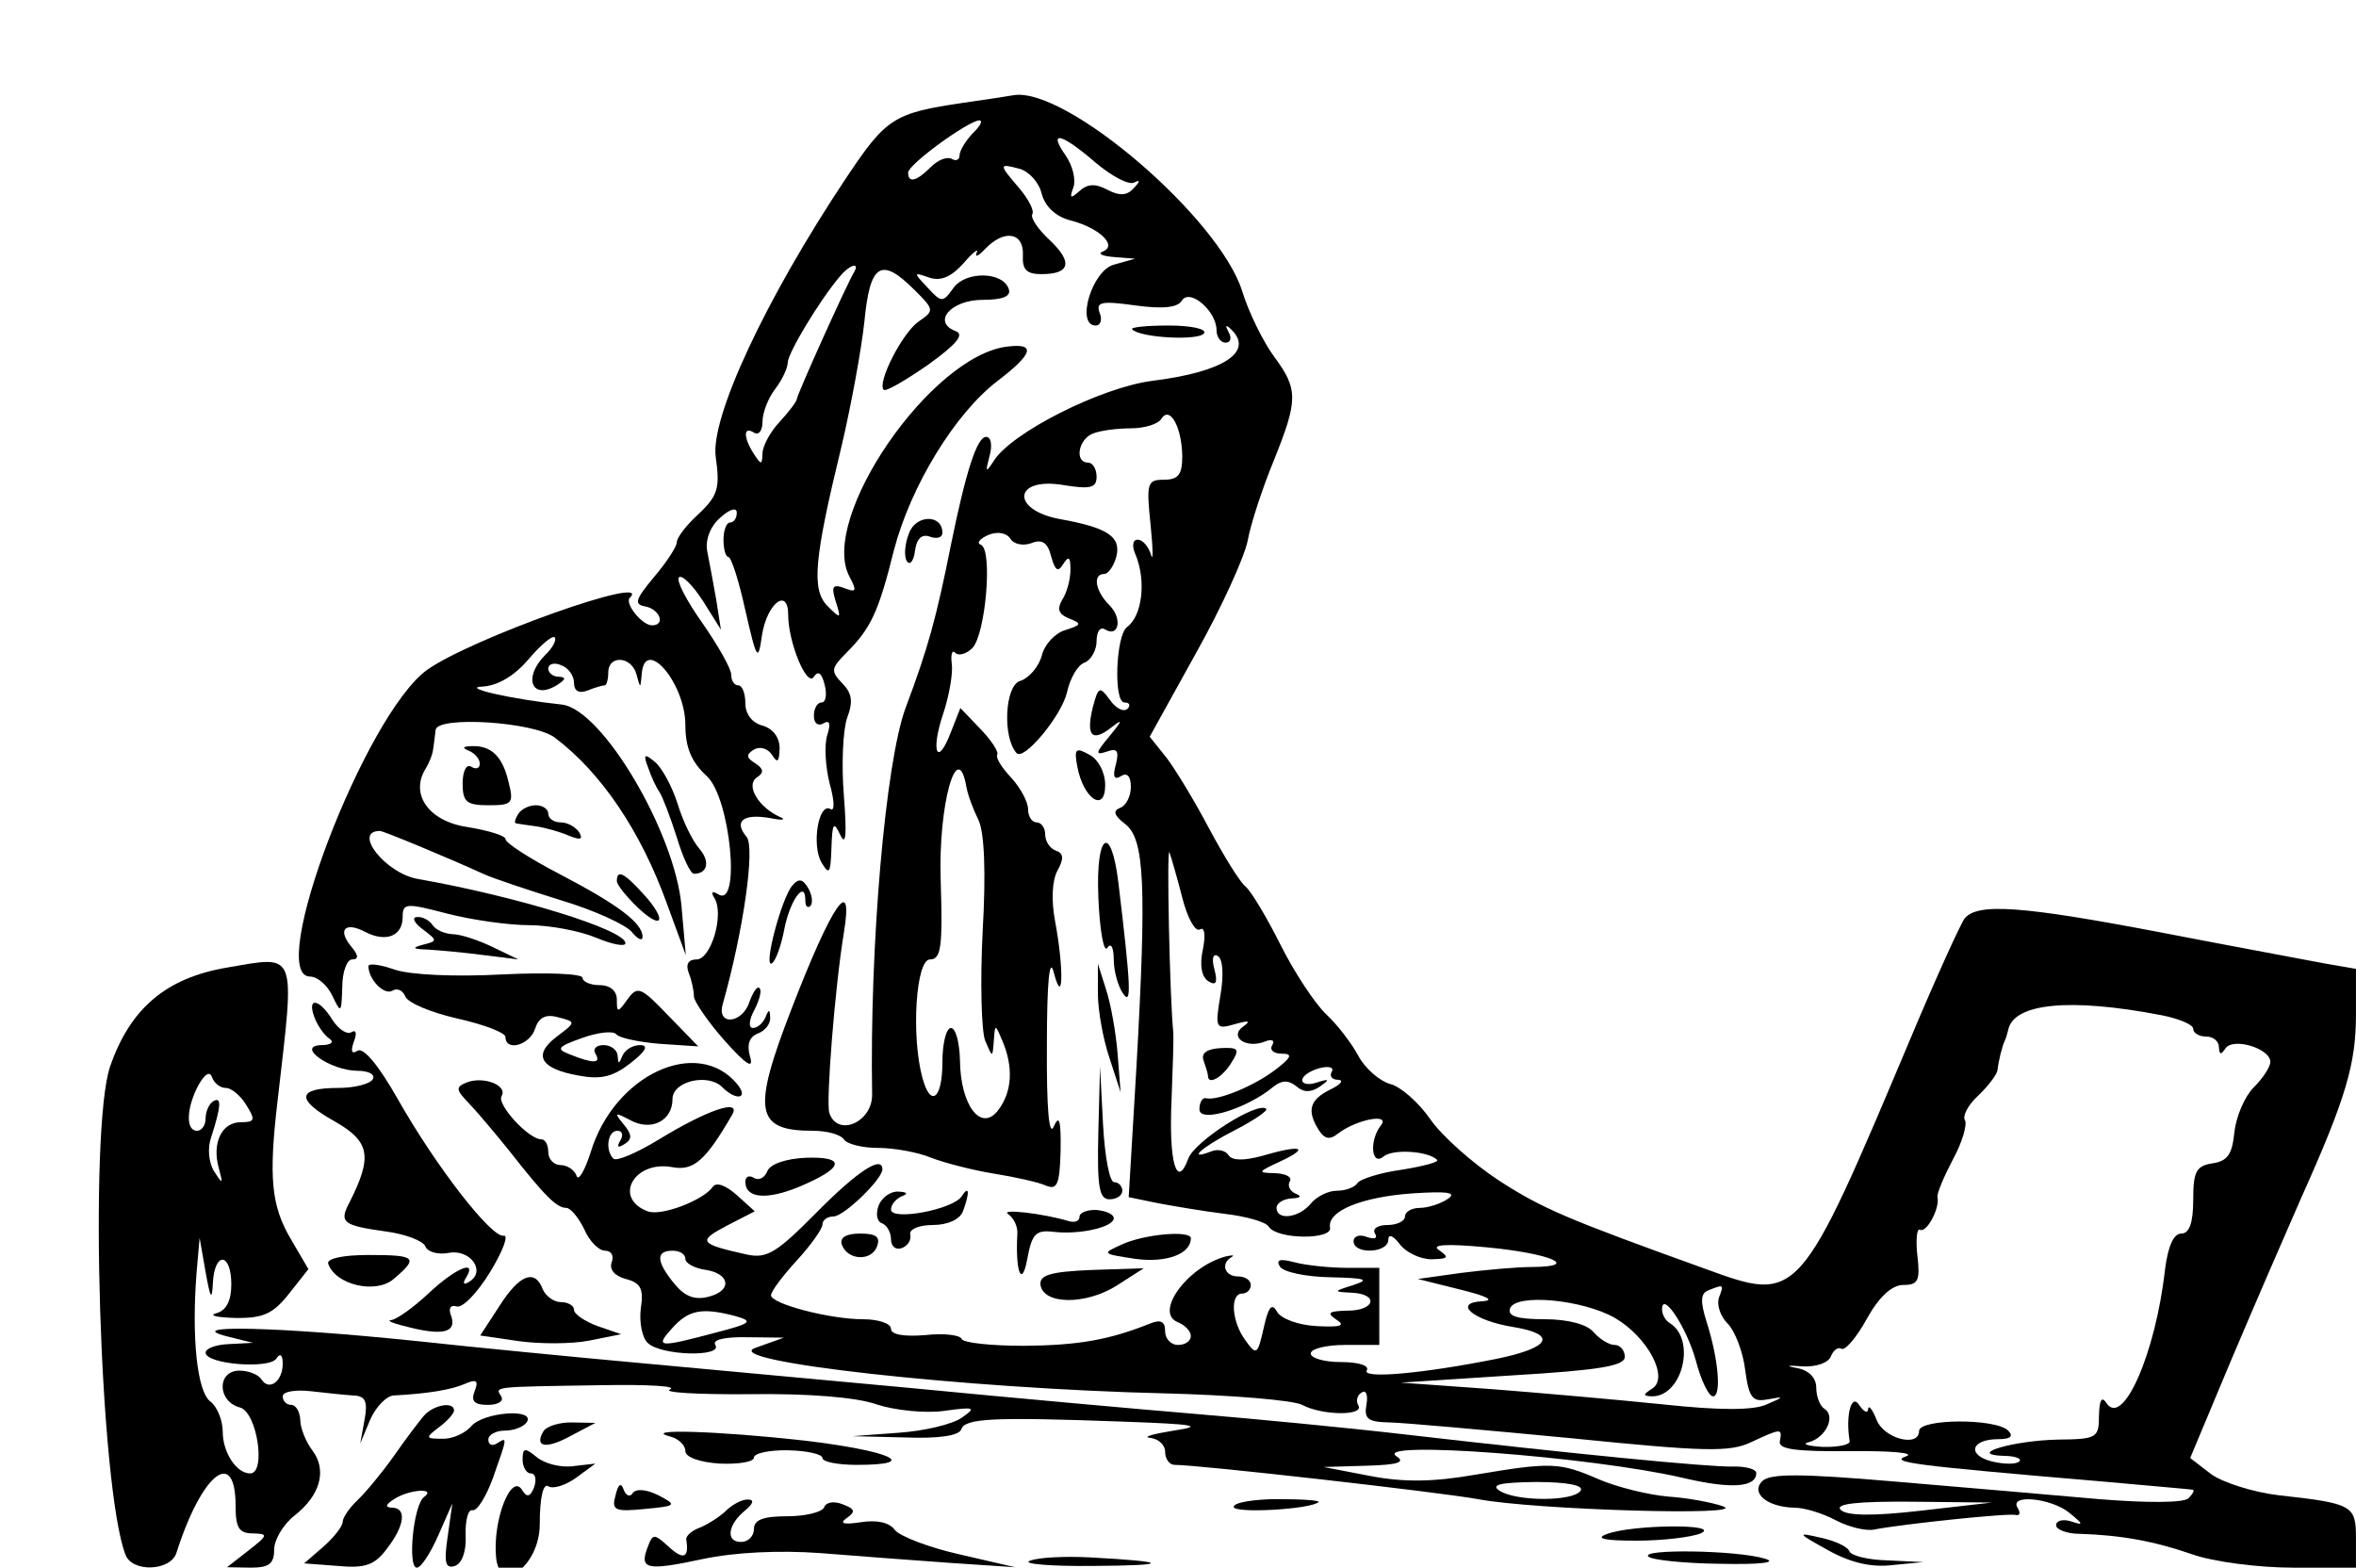 <?xml version="1.0" standalone="no"?>
<!DOCTYPE svg PUBLIC "-//W3C//DTD SVG 20010904//EN"
 "http://www.w3.org/TR/2001/REC-SVG-20010904/DTD/svg10.dtd">
<svg version="1.0" xmlns="http://www.w3.org/2000/svg"
 width="275pt" height="183pt" viewBox="0 0 275 183"
 preserveAspectRatio="xMidYMid meet">
<g transform="translate(0,183) scale(0.05,-0.05)"
fill="#000000" stroke="none">
<path d="M2249 3420 c-163 -24 -180 -35 -274 -176 -188 -282 -318 -561 -304
-652 10 -71 5 -89 -39 -131 -29 -26 -52 -56 -52 -67 0 -10 -24 -47 -53 -81
-44 -53 -48 -64 -20 -69 34 -7 47 -44 15 -44 -23 0 -64 51 -52 64 59 58 -371
-95 -473 -168 -145 -105 -378 -716 -273 -716 17 0 40 -20 52 -45 20 -42 21
-41 23 20 0 36 11 65 23 65 16 0 15 10 -2 30 -33 40 -14 59 33 34 49 -25 87
-9 87 35 0 33 8 33 104 8 58 -15 144 -27 191 -27 47 0 117 -13 156 -29 38 -16
69 -22 69 -13 0 31 -252 109 -485 150 -75 13 -153 112 -88 112 8 0 160 -63
243 -101 22 -10 103 -37 180 -61 77 -23 151 -57 165 -74 14 -17 25 -22 25 -11
0 32 -57 75 -195 147 -69 36 -125 72 -125 81 0 8 -40 20 -88 28 -91 13 -136
77 -98 137 8 13 16 33 17 44 2 11 4 31 6 46 4 33 229 19 278 -18 109 -82 201
-219 262 -388 l44 -120 -10 114 c-15 172 -185 460 -279 471 -121 13 -237 40
-186 42 36 2 75 25 108 64 28 33 55 56 61 51 5 -6 -5 -25 -23 -42 -52 -53 -30
-106 29 -69 20 13 21 18 4 19 -14 0 -25 9 -25 19 0 11 14 15 30 8 17 -6 30
-25 30 -41 0 -19 11 -26 32 -18 17 7 35 12 40 12 4 0 8 14 8 30 0 42 55 38 66
-5 9 -33 9 -33 12 0 6 92 102 -19 102 -118 0 -52 14 -86 50 -119 55 -50 80
-309 27 -276 -15 9 -18 5 -9 -9 23 -38 -8 -143 -42 -143 -19 0 -26 -11 -18
-32 7 -17 12 -42 12 -55 1 -12 33 -59 72 -103 51 -57 68 -67 59 -37 -8 28 -2
46 18 54 17 6 30 23 29 37 -1 20 -3 21 -11 1 -6 -14 -19 -25 -29 -25 -11 0
-10 18 3 42 12 23 18 46 12 51 -5 6 -15 -9 -23 -31 -16 -52 -77 -58 -63 -7 49
173 76 367 56 391 -31 37 -8 55 55 44 29 -6 39 -4 22 3 -50 23 -80 74 -53 92
17 11 16 20 -4 33 -21 13 -22 20 -3 32 14 8 32 3 42 -12 13 -21 17 -17 18 15
0 26 -16 46 -40 53 -24 6 -40 27 -40 52 0 23 -7 42 -17 42 -9 0 -16 11 -16 25
0 14 -31 68 -67 120 -37 52 -62 100 -55 107 7 7 32 -18 56 -55 l42 -67 -11 70
c-7 39 -16 89 -21 113 -5 26 7 58 30 78 23 21 39 25 39 12 0 -13 -7 -23 -16
-23 -8 0 -15 -18 -15 -40 0 -22 5 -40 11 -40 7 0 25 -56 40 -125 27 -118 30
-121 39 -57 12 74 61 111 61 47 0 -65 44 -171 60 -145 10 15 18 9 25 -18 6
-23 3 -42 -7 -42 -10 0 -18 -14 -18 -31 0 -18 10 -25 22 -18 15 9 18 0 9 -28
-7 -23 -4 -74 6 -113 11 -39 12 -65 2 -59 -28 17 -45 -84 -21 -125 18 -30 21
-25 23 34 2 59 5 64 21 30 13 -27 15 2 8 93 -6 73 -2 155 8 182 14 37 11 57
-12 80 -27 28 -26 35 10 71 57 57 75 95 111 240 39 149 142 318 241 394 84 64
91 89 25 81 -179 -19 -442 -402 -370 -537 18 -34 16 -38 -12 -27 -27 10 -31 4
-20 -31 13 -41 12 -42 -19 -11 -38 38 -32 108 33 375 22 94 46 224 53 290 13
135 39 151 117 73 46 -46 47 -48 9 -74 -38 -27 -97 -143 -81 -159 5 -5 51 22
103 58 68 49 86 71 65 79 -56 21 -11 73 63 73 46 0 67 8 61 25 -13 41 -100 43
-129 3 -25 -35 -28 -35 -61 1 -33 35 -33 36 4 23 27 -9 51 1 80 33 22 26 37
37 31 25 -5 -12 4 -8 20 9 44 46 90 39 88 -14 -2 -34 8 -45 43 -45 68 0 74 28
19 80 -27 25 -45 52 -40 60 5 8 -9 35 -30 60 -49 57 -49 59 0 46 22 -6 46 -32
52 -59 8 -29 32 -52 65 -61 68 -17 113 -59 78 -73 -14 -5 -2 -11 25 -13 l50
-4 -50 -14 c-51 -14 -89 -142 -42 -142 11 0 16 13 9 30 -9 25 4 28 83 17 65
-9 99 -5 109 11 18 30 81 -24 81 -69 0 -16 10 -29 21 -29 12 0 15 11 7 25 -8
15 -7 18 4 8 58 -53 -13 -101 -181 -122 -120 -15 -330 -121 -371 -187 -19 -29
-20 -27 -10 11 7 25 4 45 -8 45 -21 0 -47 -80 -82 -252 -34 -170 -53 -240
-106 -381 -47 -128 -84 -556 -78 -902 1 -65 -81 -101 -100 -43 -8 25 13 293
34 420 23 141 -27 69 -122 -177 -93 -240 -85 -285 50 -285 33 0 65 -9 72 -20
7 -11 43 -20 80 -20 37 0 93 -10 124 -23 31 -12 97 -29 146 -37 50 -8 104 -20
122 -28 26 -11 32 3 34 82 1 70 -3 85 -16 56 -11 -26 -17 43 -16 190 0 147 6
208 16 170 22 -85 24 8 3 120 -9 48 -7 95 6 118 15 27 14 40 -4 46 -14 5 -25
22 -25 38 0 15 -9 28 -20 28 -11 0 -20 14 -20 31 0 17 -18 50 -39 73 -22 23
-37 47 -33 54 4 7 -14 34 -40 61 l-46 48 -22 -56 c-32 -84 -48 -46 -18 43 14
42 23 94 20 116 -3 22 1 34 8 26 8 -8 26 -3 40 11 31 32 48 230 20 241 -11 4
-3 14 17 23 22 9 43 5 52 -9 8 -13 30 -17 49 -10 25 10 38 1 46 -31 9 -33 16
-38 28 -18 13 20 17 17 17 -13 0 -22 -8 -53 -19 -70 -13 -22 -9 -34 16 -44 30
-12 29 -15 -9 -27 -24 -7 -49 -34 -55 -60 -7 -25 -29 -52 -51 -59 -35 -11 -41
-131 -8 -168 17 -20 106 88 118 142 7 32 25 64 41 69 15 6 28 29 28 50 0 22 8
34 19 28 33 -21 42 25 11 56 -33 33 -40 73 -12 73 9 0 22 18 28 40 12 47 -20
68 -131 88 -115 21 -110 98 5 80 66 -11 80 -7 80 19 0 18 -9 33 -20 33 -32 0
-23 55 12 68 17 7 57 12 88 12 32 0 64 10 71 22 20 32 48 -19 49 -87 0 -43 -9
-55 -43 -55 -39 0 -41 -8 -31 -105 6 -58 6 -89 1 -70 -6 19 -19 35 -31 35 -12
0 -14 -15 -5 -35 25 -60 16 -143 -20 -169 -26 -19 -32 -176 -6 -176 12 0 15
-7 7 -15 -9 -8 -27 1 -41 21 -24 33 -27 31 -40 -18 -16 -66 -2 -82 44 -46 27
21 26 17 -5 -21 -32 -38 -34 -45 -7 -36 25 9 30 3 22 -30 -8 -28 -4 -37 12
-27 14 9 23 0 23 -25 0 -22 -11 -44 -25 -49 -18 -7 -14 -18 12 -38 45 -35 50
-141 26 -568 l-18 -303 68 -14 c37 -7 108 -19 157 -25 50 -6 96 -19 102 -30
19 -30 149 -31 143 -2 -7 39 75 72 195 80 79 5 102 2 80 -13 -16 -11 -46 -21
-65 -21 -19 0 -35 -9 -35 -20 0 -11 -19 -20 -41 -20 -23 0 -36 -9 -29 -20 7
-11 -1 -14 -19 -8 -17 7 -31 2 -31 -10 0 -31 80 -28 81 3 0 15 11 11 27 -10
14 -19 48 -35 74 -35 39 1 42 4 18 21 -21 13 14 16 110 7 148 -14 222 -45 108
-46 -38 0 -113 -7 -168 -14 l-100 -14 100 -25 c61 -15 81 -25 51 -27 -71 -3
-22 -45 71 -60 104 -17 89 -48 -36 -74 -174 -35 -319 -48 -305 -27 6 11 -20
19 -60 19 -39 0 -71 9 -71 20 0 11 36 20 80 20 l80 0 0 90 0 90 -75 0 c-41 0
-97 6 -123 13 -34 9 -44 6 -34 -10 8 -13 61 -24 118 -25 82 -2 93 -5 54 -18
-48 -15 -48 -16 -5 -18 65 -3 56 -42 -10 -42 -43 -1 -49 -5 -25 -21 22 -14 10
-18 -46 -15 -42 2 -84 17 -93 34 -12 21 -20 11 -31 -39 -14 -62 -17 -64 -42
-29 -33 44 -37 110 -8 110 11 0 20 9 20 20 0 11 -13 20 -30 20 -31 0 -41 30
-15 45 8 5 3 5 -12 2 -90 -23 -170 -132 -113 -154 17 -7 30 -21 30 -32 0 -12
-13 -21 -30 -21 -16 0 -30 14 -30 32 0 23 -10 28 -35 18 -95 -38 -167 -51
-295 -52 -76 0 -142 7 -145 16 -3 9 -41 14 -85 9 -50 -4 -80 1 -80 15 0 12
-29 22 -65 22 -78 0 -215 36 -215 56 0 9 27 45 60 81 33 36 60 74 60 84 0 11
12 19 26 19 24 0 114 87 114 110 0 34 -59 -5 -153 -100 -93 -94 -116 -109
-163 -99 -112 25 -116 31 -48 67 l66 34 -42 38 c-26 23 -48 31 -56 19 -23 -32
-121 -69 -152 -57 -82 31 -31 120 58 103 49 -9 77 15 139 122 23 39 -56 13
-172 -58 -51 -31 -98 -51 -105 -44 -20 20 -13 65 9 65 12 0 15 -10 7 -23 -9
-15 -5 -18 10 -8 18 11 18 22 -2 46 -23 28 -21 29 15 10 49 -27 99 -2 99 49 0
42 83 61 116 28 33 -33 63 -27 35 7 -93 112 -287 22 -342 -159 -14 -44 -29
-69 -33 -55 -5 14 -22 25 -38 25 -15 0 -28 14 -28 30 0 17 -7 30 -16 30 -30 0
-105 82 -93 101 15 25 -42 47 -81 32 -27 -11 -26 -17 5 -49 19 -20 62 -71 95
-112 83 -106 110 -132 132 -132 10 0 29 -23 42 -50 12 -28 34 -50 49 -50 14 0
21 -12 15 -27 -6 -17 7 -32 33 -39 35 -9 42 -23 35 -69 -4 -32 3 -69 17 -81
31 -29 175 -33 157 -4 -8 12 21 19 74 18 l86 -1 -67 -24 c-85 -31 490 -95 954
-106 157 -4 303 -16 323 -27 47 -25 146 -26 131 -1 -6 10 -3 24 8 30 10 7 15
-6 11 -28 -6 -34 3 -41 56 -42 35 -1 226 -18 424 -37 308 -31 368 -33 418 -9
71 33 73 33 67 2 -4 -19 39 -24 165 -23 94 1 152 -4 130 -12 -40 -14 13 -21
460 -59 110 -10 204 -18 209 -19 5 -1 0 -10 -10 -20 -11 -11 -98 -11 -209 -2
-104 9 -319 28 -476 41 -221 19 -292 19 -310 1 -28 -28 12 -61 76 -62 22 0 65
-13 95 -29 30 -16 71 -26 90 -22 68 13 315 39 331 34 10 -2 11 5 4 17 -20 32
78 23 121 -12 33 -27 34 -30 4 -20 -19 6 -35 2 -35 -9 0 -10 25 -20 55 -20 96
-3 174 -17 263 -48 48 -17 153 -31 235 -31 l147 0 0 69 c0 76 -7 81 -180 100
-60 7 -132 30 -159 50 l-48 37 95 227 c53 125 127 296 164 380 105 234 128
313 128 429 l0 106 -75 13 c-41 8 -210 39 -375 71 -329 63 -435 71 -464 33
-10 -14 -66 -137 -124 -275 -263 -624 -262 -622 -482 -542 -322 116 -379 140
-481 206 -61 40 -133 104 -160 143 -27 39 -69 76 -93 82 -25 7 -59 36 -75 66
-16 30 -50 74 -76 98 -25 24 -73 96 -105 160 -32 64 -69 126 -82 137 -14 11
-51 72 -85 135 -33 63 -78 137 -99 165 l-40 50 108 195 c60 107 114 226 121
264 7 38 34 121 60 184 58 144 58 168 1 245 -25 34 -59 103 -74 152 -53 170
-408 475 -532 458 -10 -2 -63 -10 -119 -18z m22 -71 c-17 -18 -31 -41 -31 -52
0 -10 -8 -14 -18 -8 -11 6 -32 -2 -49 -19 -34 -34 -53 -38 -53 -13 0 19 139
120 166 122 9 0 3 -13 -15 -30z m287 -69 c38 -32 78 -53 90 -46 14 7 14 3 -1
-13 -16 -18 -33 -19 -62 -4 -28 15 -46 14 -65 -3 -21 -19 -24 -17 -14 9 6 18
-2 51 -19 75 -41 59 -9 51 71 -18z m-564 -255 c-19 -32 -134 -288 -134 -297 0
-5 -18 -29 -40 -53 -22 -23 -40 -57 -40 -74 -1 -27 -3 -27 -20 -1 -25 39 -25
66 0 50 11 -7 20 4 20 25 0 21 13 55 29 76 17 22 30 50 30 63 1 23 75 146 122
201 22 27 47 34 33 10z m290 -1279 c14 -29 18 -121 10 -260 -6 -119 -3 -234 6
-256 17 -40 17 -40 20 0 3 40 3 40 20 0 26 -61 23 -118 -9 -161 -40 -54 -89 9
-90 116 -1 41 -10 75 -21 75 -11 0 -20 -36 -20 -80 0 -87 -28 -107 -47 -35
-26 97 -15 275 18 275 26 0 30 29 25 185 -6 176 39 336 60 218 3 -18 16 -53
28 -77z m476 -182 c12 -47 30 -80 41 -74 11 7 14 -12 7 -47 -8 -36 -3 -64 13
-74 18 -11 22 -3 14 28 -7 25 -3 38 8 31 12 -7 14 -46 6 -92 -13 -77 -11 -80
34 -67 32 9 38 8 20 -5 -35 -24 5 -53 49 -36 17 7 25 3 18 -8 -7 -11 3 -20 22
-20 26 0 24 -8 -14 -37 -49 -38 -136 -74 -163 -67 -8 2 -15 -10 -15 -26 0 -33
112 2 173 53 19 15 34 16 53 1 17 -15 34 -15 55 -1 24 17 23 19 -6 10 -19 -7
-35 -4 -35 5 0 10 18 22 40 28 22 6 35 2 29 -8 -6 -10 0 -19 15 -19 14 -1 6
-11 -19 -23 -48 -24 -55 -49 -26 -95 13 -20 25 -23 44 -8 42 33 123 49 101 20
-28 -35 -23 -97 6 -73 21 18 104 13 125 -8 5 -5 -33 -15 -83 -23 -51 -7 -97
-22 -103 -31 -6 -10 -28 -18 -48 -18 -20 0 -47 -13 -61 -30 -28 -34 -80 -40
-80 -10 0 11 16 21 35 22 21 1 25 5 10 11 -14 6 -20 19 -14 29 6 10 -9 18 -35
19 -42 1 -40 3 14 28 70 33 47 39 -45 12 -41 -11 -69 -11 -77 2 -7 11 -25 15
-40 9 -59 -23 -24 9 54 49 45 23 78 46 74 50 -19 19 -167 -75 -182 -116 -27
-74 -46 -8 -39 139 3 75 5 145 4 156 -8 72 -16 436 -9 420 4 -11 18 -59 30
-106z m2285 -274 c41 -8 75 -22 75 -32 0 -10 14 -18 30 -18 17 0 30 -11 30
-25 1 -18 5 -18 15 -3 18 27 105 0 105 -31 0 -12 -17 -38 -39 -60 -21 -21 -41
-68 -45 -105 -5 -51 -16 -67 -51 -72 -38 -6 -45 -19 -45 -85 0 -54 -9 -79 -28
-79 -18 0 -31 -30 -38 -85 -22 -196 -99 -370 -137 -310 -11 16 -16 6 -17 -30
0 -52 -5 -55 -95 -56 -105 -2 -217 -35 -127 -38 27 0 43 -7 36 -13 -7 -7 -35
-7 -64 0 -59 15 -49 52 15 52 29 0 36 7 23 20 -29 29 -208 28 -208 -1 0 -39
-82 -18 -99 26 -10 25 -19 36 -20 25 -1 -11 -10 -6 -21 10 -18 28 -32 -25 -22
-85 1 -8 -27 -14 -63 -13 -36 2 -50 7 -32 11 40 11 63 61 36 78 -10 6 -19 28
-19 49 0 23 -17 41 -45 46 -28 5 -23 7 12 4 32 -2 61 8 67 23 6 15 17 23 25
18 8 -5 35 26 59 70 29 52 59 79 85 79 35 0 40 10 33 69 -4 37 -1 64 6 60 15
-9 47 50 41 76 -2 8 15 48 36 88 22 40 34 82 28 92 -6 10 8 36 31 57 23 22 43
48 45 59 3 25 11 56 17 69 3 6 6 17 8 25 12 63 144 76 357 35z m-3445 -569 c0
-10 20 -21 43 -25 61 -8 68 -48 13 -63 -33 -9 -56 -1 -81 29 -43 52 -45 78 -5
78 17 0 30 -8 30 -19z m2413 -90 c-6 -17 3 -44 20 -61 17 -17 36 -66 41 -108
9 -66 17 -76 53 -69 39 7 39 6 -3 -12 -31 -14 -109 -14 -240 0 -107 11 -288
27 -404 36 l-210 15 262 17 c201 12 261 22 261 43 0 16 -11 28 -24 28 -13 0
-35 14 -49 30 -15 18 -59 30 -114 30 -63 0 -87 7 -81 25 13 36 170 21 245 -22
77 -45 127 -140 87 -165 -22 -14 -22 -17 -1 -18 72 -1 104 133 42 171 -10 6
-18 20 -18 32 0 45 58 -43 79 -120 12 -46 30 -83 40 -83 20 0 13 86 -15 174
-15 47 -14 66 3 73 37 15 38 15 26 -16z m-2295 -44 c42 -12 35 -17 -50 -39
-132 -35 -140 -34 -98 12 38 42 69 48 148 27z m2766 -454 c-113 -13 -173 -12
-187 2 -14 14 38 20 166 19 l187 -2 -166 -19z"/>
<path d="M2810 1183 c5 -14 10 -30 10 -35 0 -22 33 -4 54 30 21 33 18 37 -25
35 -32 -2 -46 -12 -39 -30z"/>
<path d="M2643 2891 c19 -20 157 -27 168 -9 6 10 -30 18 -83 18 -52 0 -90 -4
-85 -9z"/>
<path d="M2122 2415 c-10 -25 -12 -54 -5 -65 7 -11 16 0 19 24 4 29 16 40 35
33 16 -6 29 -2 29 9 0 44 -62 43 -78 -1z"/>
<path d="M1095 1907 c14 -6 25 -19 25 -30 0 -11 -9 -14 -20 -7 -11 7 -20 -10
-20 -39 0 -43 9 -51 60 -51 56 0 60 4 47 55 -14 60 -41 85 -87 83 -20 -1 -22
-4 -5 -11z"/>
<path d="M2515 1870 c14 -75 65 -109 65 -43 0 30 -16 60 -37 71 -32 18 -36 14
-28 -28z"/>
<path d="M1513 1868 c7 -21 19 -47 27 -58 7 -11 25 -58 40 -105 14 -47 32 -85
40 -85 32 0 38 29 13 58 -16 18 -39 65 -51 105 -13 41 -37 85 -53 98 -25 21
-28 18 -16 -13z"/>
<path d="M1210 1760 c-7 -11 -10 -21 -6 -22 3 -1 24 -4 46 -7 22 -3 57 -13 78
-22 27 -11 34 -9 24 8 -8 12 -27 23 -43 23 -16 0 -29 9 -29 20 0 11 -13 20
-29 20 -16 0 -34 -9 -41 -20z"/>
<path d="M2564 1567 c3 -79 13 -133 21 -120 8 13 15 2 15 -27 0 -27 10 -63 22
-80 20 -29 18 16 -11 258 -17 141 -53 118 -47 -31z"/>
<path d="M1440 1603 c0 -9 23 -37 50 -63 60 -56 67 -26 9 36 -43 47 -59 54
-59 27z"/>
<path d="M1850 1593 c-26 -30 -69 -195 -48 -182 9 6 22 42 29 80 13 67 49 117
49 67 0 -14 5 -19 12 -13 6 7 4 25 -5 41 -13 22 -22 24 -37 7z"/>
<path d="M986 1491 c36 -27 36 -28 0 -37 -26 -7 -22 -10 14 -11 28 -2 86 -7
130 -13 l80 -10 -60 29 c-33 16 -75 30 -94 30 -18 1 -39 10 -46 21 -7 11 -23
20 -36 19 -13 0 -8 -13 12 -28z"/>
<path d="M530 1401 c-142 -24 -226 -95 -273 -231 -50 -147 -24 -985 36 -1140
16 -42 106 -38 119 5 59 185 138 248 138 109 0 -51 8 -64 40 -64 37 -1 36 -4
-10 -40 l-50 -39 55 -1 c43 0 55 9 55 42 0 23 21 59 48 80 60 47 76 106 41
152 -15 20 -28 52 -28 71 -1 19 -10 35 -21 35 -11 0 -20 9 -20 20 0 11 29 16
65 12 36 -4 81 -9 100 -10 28 -1 34 -14 26 -57 l-10 -55 23 55 c13 30 38 56
55 57 77 4 134 13 166 27 27 12 33 8 23 -17 -9 -23 -1 -32 31 -32 24 0 38 9
31 20 -14 23 -24 22 234 26 107 2 179 -2 160 -10 -18 -7 65 -12 186 -11 135 2
250 -7 297 -24 43 -14 114 -21 157 -15 72 10 76 8 41 -16 -21 -15 -87 -31
-147 -35 l-108 -8 123 -3 c78 -3 126 4 131 19 9 26 74 29 376 18 170 -6 193
-10 120 -21 -49 -8 -74 -15 -55 -17 19 -2 35 -16 35 -33 0 -16 10 -30 22 -30
58 0 621 -64 708 -80 131 -25 634 -40 573 -17 -25 9 -83 20 -129 23 -46 4
-119 22 -161 40 -92 40 -111 41 -289 11 -98 -17 -167 -18 -245 -3 l-109 21
100 3 c73 2 92 8 70 22 -58 38 455 -1 667 -50 114 -27 173 -23 173 11 0 9 -25
16 -55 15 -59 -1 -366 29 -765 75 -137 16 -358 37 -490 48 -132 11 -433 38
-670 61 -236 22 -529 49 -650 60 -121 11 -349 33 -507 50 -310 32 -543 38
-433 10 l60 -15 -55 -3 c-30 -1 -55 -10 -55 -20 0 -27 148 -39 165 -14 9 14
15 9 15 -12 0 -41 -32 -65 -50 -36 -7 11 -30 20 -51 20 -53 0 -52 -72 1 -86
40 -10 62 -154 24 -154 -32 0 -64 49 -64 97 0 27 -13 59 -29 71 -31 23 -44
150 -32 302 l7 80 14 -80 c11 -62 15 -68 17 -25 4 74 43 71 43 -4 0 -38 -12
-61 -35 -67 -19 -5 1 -10 45 -11 65 -1 88 10 125 57 l45 57 -41 70 c-46 78
-52 144 -31 323 41 355 47 339 -118 311z m-3 -281 c13 0 35 -18 48 -40 22 -35
20 -40 -13 -40 -44 0 -68 -48 -51 -108 10 -37 9 -38 -11 -7 -13 21 -16 55 -7
80 23 71 25 96 5 84 -10 -6 -18 -24 -18 -40 0 -16 -9 -29 -20 -29 -27 0 -25
53 3 106 15 27 27 34 32 19 5 -14 19 -25 32 -25z m3163 -940 c-16 -26 -151
-26 -190 0 -21 14 4 19 86 20 73 0 112 -8 104 -20z"/>
<path d="M860 1404 c1 -32 37 -68 56 -57 11 7 24 1 30 -13 5 -15 60 -38 122
-52 62 -14 112 -33 112 -43 0 -35 57 -19 69 19 9 27 25 35 54 27 42 -11 42
-11 -3 -45 -57 -43 -39 -75 50 -91 53 -10 81 -3 122 29 36 28 43 42 22 42 -17
0 -35 -11 -41 -25 -8 -20 -10 -20 -11 0 -1 14 -16 25 -33 25 -17 0 -26 -9 -19
-20 14 -23 -4 -24 -59 -2 -34 13 -30 18 29 39 37 13 72 17 79 8 6 -8 52 -18
101 -22 l90 -6 -70 72 c-64 67 -72 70 -95 38 -23 -32 -25 -32 -25 -1 0 21 -16
34 -40 34 -22 0 -40 8 -40 17 0 10 -85 13 -188 8 -110 -6 -214 -1 -250 11 -34
12 -62 16 -62 8z"/>
<path d="M2563 1340 c0 -38 12 -106 27 -150 l26 -80 -7 90 c-4 50 -16 117 -27
150 l-19 60 0 -70z"/>
<path d="M734 1285 c7 -19 23 -42 35 -50 12 -8 4 -15 -19 -15 -61 -2 22 -60
85 -60 26 0 42 -9 35 -20 -7 -11 -43 -20 -80 -20 -97 0 -100 -27 -9 -78 83
-47 89 -82 35 -189 -25 -47 -16 -54 84 -68 46 -6 88 -22 93 -35 5 -13 30 -20
55 -15 50 9 87 -43 48 -67 -13 -9 -17 -5 -8 9 27 44 -24 23 -88 -37 -35 -33
-75 -61 -87 -62 -13 -1 8 -9 47 -18 78 -19 108 -9 92 31 -5 15 0 23 14 19 13
-5 48 31 78 80 30 49 44 87 32 85 -28 -6 -158 161 -248 320 -43 76 -79 120
-93 112 -14 -9 -17 -2 -9 21 8 20 5 29 -6 22 -10 -6 -30 7 -44 29 -31 50 -60
54 -42 6z"/>
<path d="M2564 1015 c-3 -126 2 -155 26 -155 17 0 30 9 30 20 0 11 -9 20 -19
20 -11 0 -22 61 -26 135 l-7 135 -4 -155z"/>
<path d="M1791 925 c-6 -15 -20 -22 -31 -15 -11 7 -20 3 -20 -9 0 -39 50 -43
125 -12 105 44 112 71 17 68 -48 -2 -85 -15 -91 -32z"/>
<path d="M2051 845 c-7 -19 -4 -37 8 -41 11 -4 21 -21 21 -37 0 -17 11 -26 25
-21 14 5 23 19 20 32 -3 12 20 22 53 22 34 0 63 13 70 32 16 43 15 63 -3 35
-20 -31 -165 -58 -165 -31 0 11 11 25 25 31 16 6 13 10 -8 11 -18 1 -39 -14
-46 -33z"/>
<path d="M2354 825 c13 -9 22 -29 21 -45 -5 -88 10 -129 23 -60 11 60 20 69
62 64 61 -7 140 11 140 32 0 9 -18 17 -40 19 -22 1 -40 -6 -40 -16 0 -10 -11
-14 -25 -10 -59 18 -163 30 -141 16z"/>
<path d="M1965 755 c12 -37 68 -41 82 -6 9 23 -1 31 -39 31 -32 0 -48 -9 -43
-25z"/>
<path d="M2620 755 c-49 -22 -48 -22 30 -34 72 -10 130 11 130 48 0 19 -107
10 -160 -14z"/>
<path d="M766 710 c17 -50 111 -72 153 -36 59 50 53 56 -59 56 -58 0 -97 -8
-94 -20z"/>
<path d="M2429 660 c7 -46 105 -47 177 -2 l64 41 -122 -4 c-96 -4 -122 -12
-119 -35z"/>
<path d="M1166 611 l-45 -69 89 -13 c50 -7 124 -7 165 1 l75 15 -55 19 c-30
11 -55 28 -55 38 0 10 -14 18 -31 18 -16 0 -35 14 -42 30 -18 48 -54 35 -101
-39z"/>
<path d="M989 354 c-11 -13 -43 -55 -70 -94 -27 -38 -65 -84 -84 -102 -19 -18
-35 -41 -35 -51 0 -10 -20 -36 -45 -58 l-45 -39 79 -6 c63 -6 86 2 114 40 42
54 47 96 12 96 -17 1 -15 7 5 20 35 23 100 27 70 5 -25 -18 -39 -165 -17 -165
10 0 32 34 50 75 l33 75 -11 -78 c-9 -61 -5 -75 17 -68 17 6 27 35 25 72 -1
35 6 61 16 58 11 -2 32 32 48 76 34 96 34 96 9 80 -11 -7 -20 -3 -20 9 0 11
17 21 39 21 21 0 44 9 51 20 20 33 -103 23 -130 -10 -14 -16 -44 -30 -67 -29
-40 0 -41 2 -8 27 19 14 35 32 35 39 0 22 -49 13 -71 -13z"/>
<path d="M1269 319 c-23 -38 6 -43 64 -11 l57 30 -54 1 c-29 1 -60 -9 -67 -20z"/>
<path d="M1565 306 c19 -5 35 -20 35 -34 0 -14 33 -26 80 -29 44 -2 80 4 80
14 0 10 36 18 80 17 44 -1 80 -9 80 -18 0 -9 36 -16 80 -16 152 0 79 33 -125
57 -197 22 -382 28 -310 9z"/>
<path d="M1220 252 c0 -17 9 -32 19 -32 11 0 14 -14 8 -32 -9 -23 -17 -25 -28
-7 -25 42 -69 -69 -61 -156 8 -90 102 -20 102 76 0 62 8 97 20 89 11 -7 40 2
65 20 l45 33 -52 -6 c-29 -4 -67 6 -85 21 -28 23 -33 22 -33 -6z"/>
<path d="M1437 169 c-10 -35 -2 -39 68 -32 75 7 76 9 32 32 -28 14 -52 16 -60
5 -6 -10 -16 -6 -21 8 -6 18 -13 13 -19 -13z"/>
<path d="M1696 134 c-14 -14 -42 -32 -61 -40 -20 -7 -34 -20 -33 -28 7 -43 -6
-49 -40 -18 -35 32 -38 32 -50 0 -20 -52 -3 -56 128 -28 75 16 179 21 275 14
85 -7 223 -17 305 -23 l150 -10 -130 30 c-71 16 -139 42 -151 57 -13 18 -43
24 -80 18 -40 -6 -51 -3 -32 10 21 15 19 21 -10 32 -20 8 -39 5 -43 -7 -4 -11
-43 -21 -86 -21 -56 0 -78 -8 -78 -30 0 -16 -13 -30 -30 -30 -37 0 -31 41 10
74 19 16 21 25 6 25 -13 1 -35 -11 -50 -25z"/>
<path d="M2880 142 c0 -16 179 -6 198 11 5 4 -38 7 -95 7 -56 0 -103 -8 -103
-18z"/>
<path d="M3750 78 c-27 -10 -4 -15 70 -15 61 0 128 8 150 17 52 23 -162 21
-220 -2z"/>
<path d="M4267 41 c52 -29 101 -41 150 -35 l73 7 -83 4 c-46 1 -87 11 -90 22
-4 10 -34 24 -67 31 -56 13 -55 11 17 -29z"/>
<path d="M2404 16 c-19 -7 47 -13 146 -12 185 1 182 10 -6 20 -58 3 -121 0
-140 -8z"/>
<path d="M3848 26 c7 -8 83 -16 168 -17 94 -2 135 3 104 12 -65 20 -291 23
-272 5z"/>
</g>
</svg>
